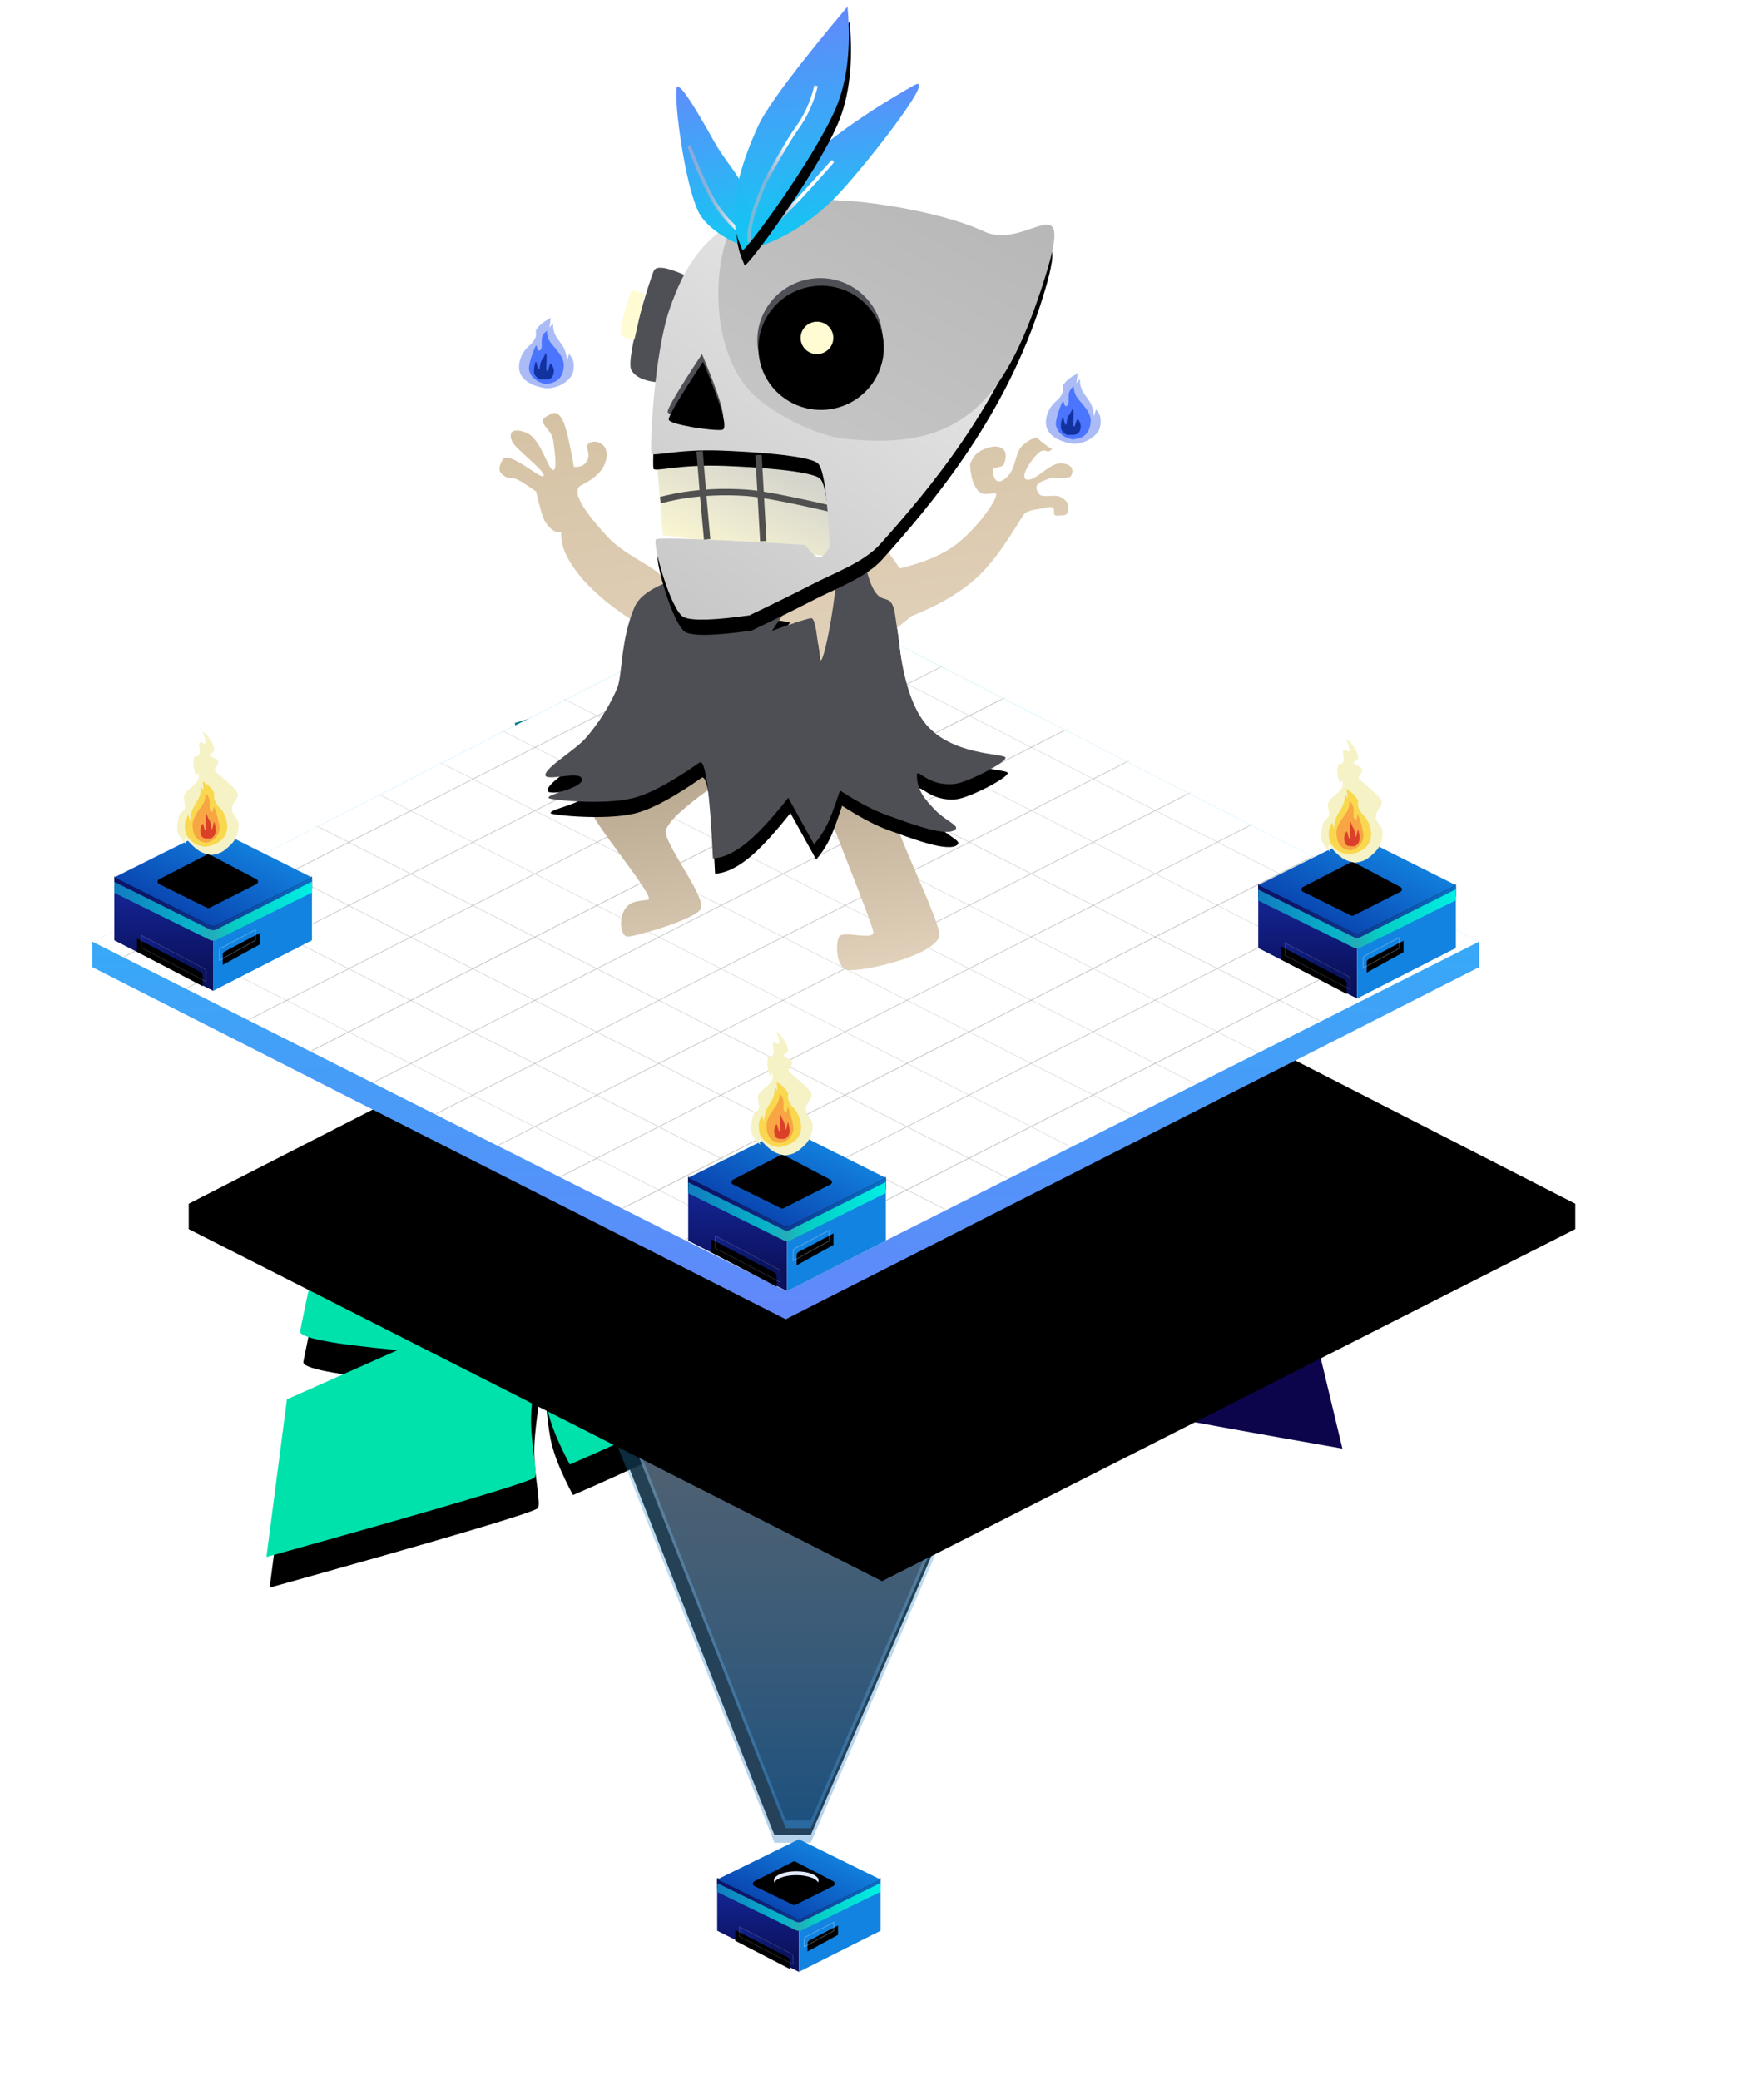<svg xmlns="http://www.w3.org/2000/svg" xmlns:xlink="http://www.w3.org/1999/xlink" width="458" height="540" viewBox="0 0 458 540">
    <defs>
        <linearGradient id="c" x1="-107.685%" x2="63.716%" y1="23.862%" y2="78.524%">
            <stop offset="0%" stop-color="#170D62"/>
            <stop offset="44.601%" stop-color="#017A8B"/>
            <stop offset="100%" stop-color="#00E2AC"/>
        </linearGradient>
        <path id="b" d="M78.867 65.702L115.73 186.36c24.352-10.02 37.894-14.163 40.625-12.43 4.097 2.6-20.586 25.147-20.586 25.147s14.503 10.561 43.77 24.304c5.932 2.785 16.761 6.652 32.487 11.601 2.444-6.037 3.858-10.957 4.24-14.76.335-3.317.347-9.155.035-17.512 2.42 8.76 3.89 15.041 4.411 18.845.928 6.768-.342 15.285.821 15.904 2.143 1.14 25.92 5.532 71.334 13.179l-9.575-40.152-29.888-9.703c16.916-3.38 25.123-5.892 24.622-7.533-.752-2.463-9.404-30.78-13.37-34.951-2.645-2.781-11.286-4.626-25.922-5.533l19.321-7.257-29.648-35.356-63.605 3.304c15.494-1.666 25.844-3.038 31.05-4.115 17.023-3.52 25.374-5.07 27.084-8.286 1.14-2.144-8.435-9.984-28.725-23.522-28.565 7.842-39.77 10.821-33.615 8.938l9.028-18.917-41.514-16.917-49.243 15.065z"/>
        <filter id="a" width="109.3%" height="112%" x="-4.7%" y="-3%" filterUnits="objectBoundingBox">
            <feOffset dy="8" in="SourceAlpha" result="shadowOffsetOuter1"/>
            <feGaussianBlur in="shadowOffsetOuter1" result="shadowBlurOuter1" stdDeviation="2"/>
            <feColorMatrix in="shadowBlurOuter1" values="0 0 0 0 0 0 0 0 0 0 0 0 0 0 0 0 0 0 0.5 0"/>
        </filter>
        <linearGradient id="g" x1="50%" x2="15.844%" y1="100%" y2=".49%">
            <stop offset="0%" stop-color="#2C7FC8"/>
            <stop offset="99.167%" stop-color="#24A8C2" stop-opacity=".591"/>
        </linearGradient>
        <path id="f" d="M0 0h221L119.93 255.477h-9.43z"/>
        <filter id="d" width="163.3%" height="154.8%" x="-31.7%" y="-28.2%" filterUnits="objectBoundingBox">
            <feGaussianBlur in="SourceGraphic"/>
        </filter>
        <filter id="e" width="195.9%" height="183%" x="-48%" y="-42.3%" filterUnits="objectBoundingBox">
            <feOffset dy="-2" in="SourceAlpha" result="shadowOffsetOuter1"/>
            <feGaussianBlur in="shadowOffsetOuter1" result="shadowBlurOuter1" stdDeviation="35"/>
            <feComposite in="shadowBlurOuter1" in2="SourceAlpha" operator="out" result="shadowBlurOuter1"/>
            <feColorMatrix in="shadowBlurOuter1" values="0 0 0 0 0.289 0 0 0 0 0.565 0 0 0 0 0.886 0 0 0 0.239 0"/>
        </filter>
        <linearGradient id="k" x1="50%" x2="50%" y1="100%" y2="0%">
            <stop offset="0%" stop-color="#2C7FC8"/>
            <stop offset="100%" stop-color="#FFF" stop-opacity=".591"/>
        </linearGradient>
        <path id="j" d="M34.531 76.059H186.47l-69.486 175.64H110.5z"/>
        <filter id="h" width="192.1%" height="179.7%" x="-46.1%" y="-41%" filterUnits="objectBoundingBox">
            <feGaussianBlur in="SourceGraphic"/>
        </filter>
        <filter id="i" width="239.5%" height="220.7%" x="-69.8%" y="-61.5%" filterUnits="objectBoundingBox">
            <feOffset dy="-2" in="SourceAlpha" result="shadowOffsetOuter1"/>
            <feGaussianBlur in="shadowOffsetOuter1" result="shadowBlurOuter1" stdDeviation="35"/>
            <feComposite in="shadowBlurOuter1" in2="SourceAlpha" operator="out" result="shadowBlurOuter1"/>
            <feColorMatrix in="shadowBlurOuter1" values="0 0 0 0 0.289 0 0 0 0 0.565 0 0 0 0 0.886 0 0 0 0.239 0"/>
        </filter>
        <filter id="l" width="179.1%" height="191.4%" x="-39.5%" y="-40%" filterUnits="objectBoundingBox">
            <feOffset dy="5" in="SourceAlpha" result="shadowOffsetOuter1"/>
            <feGaussianBlur in="shadowOffsetOuter1" result="shadowBlurOuter1" stdDeviation="3.5"/>
            <feColorMatrix in="shadowBlurOuter1" result="shadowMatrixOuter1" values="0 0 0 0 0 0 0 0 0 0 0 0 0 0 0 0 0 0 0.142 0"/>
            <feMerge>
                <feMergeNode in="shadowMatrixOuter1"/>
                <feMergeNode in="SourceGraphic"/>
            </feMerge>
        </filter>
        <linearGradient id="m" x1="50%" x2="50%" y1="18.541%" y2="82.401%">
            <stop offset="0%" stop-color="#13228D"/>
            <stop offset="100%" stop-color="#0B115C"/>
        </linearGradient>
        <path id="n" d="M8.266 7.102L.354 2.798V.368l7.374 3.848a1 1 0 0 1 .538.886v2z"/>
        <filter id="o" width="137.9%" height="144.5%" x="-19%" y="-22.3%" filterUnits="objectBoundingBox">
            <feGaussianBlur in="SourceAlpha" result="shadowBlurInner1" stdDeviation="1"/>
            <feOffset dx="-1" dy="1" in="shadowBlurInner1" result="shadowOffsetInner1"/>
            <feComposite in="shadowOffsetInner1" in2="SourceAlpha" k2="-1" k3="1" operator="arithmetic" result="shadowInnerInner1"/>
            <feColorMatrix in="shadowInnerInner1" values="0 0 0 0 0 0 0 0 0 0 0 0 0 0 0 0 0 0 0.2 0"/>
        </filter>
        <linearGradient id="p" x1="91.561%" x2="35.647%" y1="50%" y2="33.564%">
            <stop offset="0%" stop-color="#13228D"/>
            <stop offset="100%" stop-color="#0A1461"/>
        </linearGradient>
        <path id="q" d="M25.059 4.308l-14.156 7.31.028-2.162a1 1 0 0 1 .539-.874l13.535-7.04.054 2.766z"/>
        <filter id="r" width="128.3%" height="139.7%" x="-14.1%" y="-19.8%" filterUnits="objectBoundingBox">
            <feGaussianBlur in="SourceAlpha" result="shadowBlurInner1" stdDeviation="1.5"/>
            <feOffset dx="1" dy="1" in="shadowBlurInner1" result="shadowOffsetInner1"/>
            <feComposite in="shadowOffsetInner1" in2="SourceAlpha" k2="-1" k3="1" operator="arithmetic" result="shadowInnerInner1"/>
            <feColorMatrix in="shadowInnerInner1" values="0 0 0 0 0 0 0 0 0 0 0 0 0 0 0 0 0 0 0.25 0"/>
        </filter>
        <linearGradient id="u" x1="0%" y1="7.52%" y2="7.52%">
            <stop offset="0%" stop-color="#00EFE4"/>
            <stop offset="39.593%" stop-color="#05CDC4"/>
            <stop offset="50.188%" stop-color="#23ADB9"/>
            <stop offset="60.933%" stop-color="#07B3C9"/>
            <stop offset="100%" stop-color="#117CC0"/>
        </linearGradient>
        <path id="t" d="M42.441.116v2.655l-20.345 9.873a2 2 0 0 1-1.75-.002L0 2.72V.133l20.34 9.92a2 2 0 0 0 1.754 0L42.441.116z"/>
        <filter id="s" width="128.3%" height="201.8%" x="-14.1%" y="-54.8%" filterUnits="objectBoundingBox">
            <feOffset in="SourceAlpha" result="shadowOffsetOuter1"/>
            <feGaussianBlur in="shadowOffsetOuter1" result="shadowBlurOuter1" stdDeviation="2"/>
            <feComposite in="shadowBlurOuter1" in2="SourceAlpha" operator="out" result="shadowBlurOuter1"/>
            <feColorMatrix in="shadowBlurOuter1" result="shadowMatrixOuter1" values="0 0 0 0 0 0 0 0 0 0.871 0 0 0 0 0.843 0 0 0 0.4 0"/>
            <feOffset dy="-1" in="SourceAlpha" result="shadowOffsetOuter2"/>
            <feComposite in="shadowOffsetOuter2" in2="SourceAlpha" operator="out" result="shadowOffsetOuter2"/>
            <feColorMatrix in="shadowOffsetOuter2" result="shadowMatrixOuter2" values="0 0 0 0 0 0 0 0 0 0 0 0 0 0 0 0 0 0 0.06 0"/>
            <feMerge>
                <feMergeNode in="shadowMatrixOuter1"/>
                <feMergeNode in="shadowMatrixOuter2"/>
            </feMerge>
        </filter>
        <linearGradient id="v" x1="20.847%" x2="75.606%" y1="20.937%" y2="75.78%">
            <stop offset="0%" stop-color="#1283E0"/>
            <stop offset="100%" stop-color="#0A47B2"/>
        </linearGradient>
        <path id="x" d="M11.292 9.908l9.813-5.095a.692.692 0 0 1 .632-.003l10.037 5.095a.692.692 0 0 1-.01 1.24l-9.981 4.86a.818.818 0 0 1-.723-.003l-9.758-4.86a.692.692 0 0 1-.01-1.234z"/>
        <filter id="w" width="118.5%" height="135.1%" x="-9.3%" y="-17.6%" filterUnits="objectBoundingBox">
            <feGaussianBlur in="SourceAlpha" result="shadowBlurInner1" stdDeviation="1.5"/>
            <feOffset dx="1" dy="1" in="shadowBlurInner1" result="shadowOffsetInner1"/>
            <feComposite in="shadowOffsetInner1" in2="SourceAlpha" k2="-1" k3="1" operator="arithmetic" result="shadowInnerInner1"/>
            <feColorMatrix in="shadowInnerInner1" values="0 0 0 0 0 0 0 0 0 0 0 0 0 0 0 0 0 0 0.23 0"/>
        </filter>
        <filter id="y" width="268.5%" height="425.6%" x="-84.2%" y="-162.8%" filterUnits="objectBoundingBox">
            <feGaussianBlur in="SourceGraphic" stdDeviation="4"/>
        </filter>
        <linearGradient id="z" x1="3.209%" x2="82.465%" y1="0%" y2="0%">
            <stop offset="0%" stop-color="#0C6DC4"/>
            <stop offset="100%" stop-color="#0D1569"/>
        </linearGradient>
        <ellipse id="A" cx="21.913" cy="10.681" rx="5.788" ry="2.372"/>
        <filter id="B" width="125.9%" height="163.2%" x="-13%" y="-31.6%" filterUnits="objectBoundingBox">
            <feGaussianBlur in="SourceAlpha" result="shadowBlurInner1" stdDeviation="1"/>
            <feOffset dy="1" in="shadowBlurInner1" result="shadowOffsetInner1"/>
            <feComposite in="shadowOffsetInner1" in2="SourceAlpha" k2="-1" k3="1" operator="arithmetic" result="shadowInnerInner1"/>
            <feColorMatrix in="shadowInnerInner1" values="0 0 0 0 0 0 0 0 0 0 0 0 0 0 0 0 0 0 0.5 0"/>
        </filter>
        <linearGradient id="C" x1="-95.949%" x2="51.98%" y1="0%" y2="102.386%">
            <stop offset="0%" stop-color="#0C054A"/>
            <stop offset="44.601%" stop-color="#017A8B"/>
            <stop offset="98.083%" stop-color="#0C054B"/>
        </linearGradient>
        <linearGradient id="F" x1="50%" x2="50%" y1="97.97%" y2="0%">
            <stop offset="0%" stop-color="#6188FA"/>
            <stop offset="100%" stop-color="#0EC9F3"/>
        </linearGradient>
        <path id="E" d="M360 92.1v6.593l-180 91.409L0 98.693V92.1L180 0z"/>
        <filter id="D" width="163.9%" height="228.4%" x="-38.9%" y="-32.1%" filterUnits="objectBoundingBox">
            <feOffset dx="-25" dy="68" in="SourceAlpha" result="shadowOffsetOuter1"/>
            <feGaussianBlur in="shadowOffsetOuter1" result="shadowBlurOuter1" stdDeviation="27"/>
            <feColorMatrix in="shadowBlurOuter1" values="0 0 0 0 0 0 0 0 0 0 0 0 0 0 0 0 0 0 0.067 0"/>
        </filter>
        <path id="G" d="M0 92.07L180 0l180 92.07-180 90.661z"/>
        <filter id="I" width="165.4%" height="172.1%" x="-32.7%" y="-30.2%" filterUnits="objectBoundingBox">
            <feOffset dy="5" in="SourceAlpha" result="shadowOffsetOuter1"/>
            <feGaussianBlur in="shadowOffsetOuter1" result="shadowBlurOuter1" stdDeviation="3.5"/>
            <feColorMatrix in="shadowBlurOuter1" result="shadowMatrixOuter1" values="0 0 0 0 0 0 0 0 0 0 0 0 0 0 0 0 0 0 0.1 0"/>
            <feMerge>
                <feMergeNode in="shadowMatrixOuter1"/>
                <feMergeNode in="SourceGraphic"/>
            </feMerge>
        </filter>
        <path id="J" d="M9.996 8.726L.428 3.437V.451l9.036 4.791a1 1 0 0 1 .532.884v2.6z"/>
        <filter id="K" width="131.4%" height="136.3%" x="-15.7%" y="-18.1%" filterUnits="objectBoundingBox">
            <feGaussianBlur in="SourceAlpha" result="shadowBlurInner1" stdDeviation="1"/>
            <feOffset dx="-1" dy="1" in="shadowBlurInner1" result="shadowOffsetInner1"/>
            <feComposite in="shadowOffsetInner1" in2="SourceAlpha" k2="-1" k3="1" operator="arithmetic" result="shadowInnerInner1"/>
            <feColorMatrix in="shadowInnerInner1" values="0 0 0 0 0 0 0 0 0 0 0 0 0 0 0 0 0 0 0.2 0"/>
        </filter>
        <path id="L" d="M30.304 5.293l-17.12 8.981.037-2.798a1 1 0 0 1 .533-.87l16.484-8.712.066 3.4z"/>
        <filter id="M" width="123.4%" height="132.3%" x="-11.7%" y="-16.2%" filterUnits="objectBoundingBox">
            <feGaussianBlur in="SourceAlpha" result="shadowBlurInner1" stdDeviation="1.5"/>
            <feOffset dx="1" dy="1" in="shadowBlurInner1" result="shadowOffsetInner1"/>
            <feComposite in="shadowOffsetInner1" in2="SourceAlpha" k2="-1" k3="1" operator="arithmetic" result="shadowInnerInner1"/>
            <feColorMatrix in="shadowInnerInner1" values="0 0 0 0 0 0 0 0 0 0 0 0 0 0 0 0 0 0 0.25 0"/>
        </filter>
        <path id="O" d="M51.324.143v3.262L26.55 15.618a2 2 0 0 1-1.773-.001L0 3.34V.163l24.77 12.274a2 2 0 0 0 1.776 0L51.324.142z"/>
        <filter id="N" width="123.4%" height="182.9%" x="-11.7%" y="-44.6%" filterUnits="objectBoundingBox">
            <feOffset in="SourceAlpha" result="shadowOffsetOuter1"/>
            <feGaussianBlur in="shadowOffsetOuter1" result="shadowBlurOuter1" stdDeviation="2"/>
            <feComposite in="shadowBlurOuter1" in2="SourceAlpha" operator="out" result="shadowBlurOuter1"/>
            <feColorMatrix in="shadowBlurOuter1" result="shadowMatrixOuter1" values="0 0 0 0 0 0 0 0 0 0.871 0 0 0 0 0.843 0 0 0 0.4 0"/>
            <feOffset dy="-1" in="SourceAlpha" result="shadowOffsetOuter2"/>
            <feComposite in="shadowOffsetOuter2" in2="SourceAlpha" operator="out" result="shadowOffsetOuter2"/>
            <feColorMatrix in="shadowOffsetOuter2" result="shadowMatrixOuter2" values="0 0 0 0 0 0 0 0 0 0 0 0 0 0 0 0 0 0 0.06 0"/>
            <feMerge>
                <feMergeNode in="shadowMatrixOuter1"/>
                <feMergeNode in="shadowMatrixOuter2"/>
            </feMerge>
        </filter>
        <path id="Q" d="M13.38 12.319L25.583 5.88c.2-.105.44-.106.64-.003l12.483 6.439a.692.692 0 0 1-.01 1.235L26.271 19.7a.818.818 0 0 1-.732-.003l-12.15-6.147a.692.692 0 0 1-.01-1.23z"/>
        <filter id="P" width="115.3%" height="128.6%" x="-7.7%" y="-14.3%" filterUnits="objectBoundingBox">
            <feGaussianBlur in="SourceAlpha" result="shadowBlurInner1" stdDeviation="1.5"/>
            <feOffset dx="1" dy="1" in="shadowBlurInner1" result="shadowOffsetInner1"/>
            <feComposite in="shadowOffsetInner1" in2="SourceAlpha" k2="-1" k3="1" operator="arithmetic" result="shadowInnerInner1"/>
            <feColorMatrix in="shadowInnerInner1" values="0 0 0 0 0 0 0 0 0 0 0 0 0 0 0 0 0 0 0.23 0"/>
        </filter>
        <filter id="R" width="239.3%" height="365%" x="-69.7%" y="-132.5%" filterUnits="objectBoundingBox">
            <feGaussianBlur in="SourceGraphic" stdDeviation="4"/>
        </filter>
        <filter id="S" width="165.4%" height="172.1%" x="-32.7%" y="-30.2%" filterUnits="objectBoundingBox">
            <feOffset dy="5" in="SourceAlpha" result="shadowOffsetOuter1"/>
            <feGaussianBlur in="shadowOffsetOuter1" result="shadowBlurOuter1" stdDeviation="3.5"/>
            <feColorMatrix in="shadowBlurOuter1" result="shadowMatrixOuter1" values="0 0 0 0 0 0 0 0 0 0 0 0 0 0 0 0 0 0 0.1 0"/>
            <feMerge>
                <feMergeNode in="shadowMatrixOuter1"/>
                <feMergeNode in="SourceGraphic"/>
            </feMerge>
        </filter>
        <path id="T" d="M9.996 8.726L.428 3.437V.451l9.036 4.791a1 1 0 0 1 .532.884v2.6z"/>
        <filter id="U" width="131.4%" height="136.3%" x="-15.7%" y="-18.1%" filterUnits="objectBoundingBox">
            <feGaussianBlur in="SourceAlpha" result="shadowBlurInner1" stdDeviation="1"/>
            <feOffset dx="-1" dy="1" in="shadowBlurInner1" result="shadowOffsetInner1"/>
            <feComposite in="shadowOffsetInner1" in2="SourceAlpha" k2="-1" k3="1" operator="arithmetic" result="shadowInnerInner1"/>
            <feColorMatrix in="shadowInnerInner1" values="0 0 0 0 0 0 0 0 0 0 0 0 0 0 0 0 0 0 0.2 0"/>
        </filter>
        <path id="V" d="M30.304 5.293l-17.12 8.981.037-2.798a1 1 0 0 1 .533-.87l16.484-8.712.066 3.4z"/>
        <filter id="W" width="123.4%" height="132.3%" x="-11.7%" y="-16.2%" filterUnits="objectBoundingBox">
            <feGaussianBlur in="SourceAlpha" result="shadowBlurInner1" stdDeviation="1.5"/>
            <feOffset dx="1" dy="1" in="shadowBlurInner1" result="shadowOffsetInner1"/>
            <feComposite in="shadowOffsetInner1" in2="SourceAlpha" k2="-1" k3="1" operator="arithmetic" result="shadowInnerInner1"/>
            <feColorMatrix in="shadowInnerInner1" values="0 0 0 0 0 0 0 0 0 0 0 0 0 0 0 0 0 0 0.25 0"/>
        </filter>
        <path id="Y" d="M51.324.143v3.262L26.55 15.618a2 2 0 0 1-1.773-.001L0 3.34V.163l24.77 12.274a2 2 0 0 0 1.776 0L51.324.142z"/>
        <filter id="X" width="123.4%" height="182.9%" x="-11.7%" y="-44.6%" filterUnits="objectBoundingBox">
            <feOffset in="SourceAlpha" result="shadowOffsetOuter1"/>
            <feGaussianBlur in="shadowOffsetOuter1" result="shadowBlurOuter1" stdDeviation="2"/>
            <feComposite in="shadowBlurOuter1" in2="SourceAlpha" operator="out" result="shadowBlurOuter1"/>
            <feColorMatrix in="shadowBlurOuter1" result="shadowMatrixOuter1" values="0 0 0 0 0 0 0 0 0 0.871 0 0 0 0 0.843 0 0 0 0.4 0"/>
            <feOffset dy="-1" in="SourceAlpha" result="shadowOffsetOuter2"/>
            <feComposite in="shadowOffsetOuter2" in2="SourceAlpha" operator="out" result="shadowOffsetOuter2"/>
            <feColorMatrix in="shadowOffsetOuter2" result="shadowMatrixOuter2" values="0 0 0 0 0 0 0 0 0 0 0 0 0 0 0 0 0 0 0.06 0"/>
            <feMerge>
                <feMergeNode in="shadowMatrixOuter1"/>
                <feMergeNode in="shadowMatrixOuter2"/>
            </feMerge>
        </filter>
        <path id="aa" d="M13.38 12.319L25.583 5.88c.2-.105.44-.106.64-.003l12.483 6.439a.692.692 0 0 1-.01 1.235L26.271 19.7a.818.818 0 0 1-.732-.003l-12.15-6.147a.692.692 0 0 1-.01-1.23z"/>
        <filter id="Z" width="115.3%" height="128.6%" x="-7.7%" y="-14.3%" filterUnits="objectBoundingBox">
            <feGaussianBlur in="SourceAlpha" result="shadowBlurInner1" stdDeviation="1.5"/>
            <feOffset dx="1" dy="1" in="shadowBlurInner1" result="shadowOffsetInner1"/>
            <feComposite in="shadowOffsetInner1" in2="SourceAlpha" k2="-1" k3="1" operator="arithmetic" result="shadowInnerInner1"/>
            <feColorMatrix in="shadowInnerInner1" values="0 0 0 0 0 0 0 0 0 0 0 0 0 0 0 0 0 0 0.23 0"/>
        </filter>
        <filter id="ab" width="239.3%" height="365%" x="-69.7%" y="-132.5%" filterUnits="objectBoundingBox">
            <feGaussianBlur in="SourceGraphic" stdDeviation="4"/>
        </filter>
        <filter id="ac" width="165.4%" height="172.1%" x="-32.7%" y="-30.2%" filterUnits="objectBoundingBox">
            <feOffset dy="5" in="SourceAlpha" result="shadowOffsetOuter1"/>
            <feGaussianBlur in="shadowOffsetOuter1" result="shadowBlurOuter1" stdDeviation="3.5"/>
            <feColorMatrix in="shadowBlurOuter1" result="shadowMatrixOuter1" values="0 0 0 0 0 0 0 0 0 0 0 0 0 0 0 0 0 0 0.1 0"/>
            <feMerge>
                <feMergeNode in="shadowMatrixOuter1"/>
                <feMergeNode in="SourceGraphic"/>
            </feMerge>
        </filter>
        <path id="ad" d="M9.996 8.726L.428 3.437V.451l9.036 4.791a1 1 0 0 1 .532.884v2.6z"/>
        <filter id="ae" width="131.4%" height="136.3%" x="-15.7%" y="-18.1%" filterUnits="objectBoundingBox">
            <feGaussianBlur in="SourceAlpha" result="shadowBlurInner1" stdDeviation="1"/>
            <feOffset dx="-1" dy="1" in="shadowBlurInner1" result="shadowOffsetInner1"/>
            <feComposite in="shadowOffsetInner1" in2="SourceAlpha" k2="-1" k3="1" operator="arithmetic" result="shadowInnerInner1"/>
            <feColorMatrix in="shadowInnerInner1" values="0 0 0 0 0 0 0 0 0 0 0 0 0 0 0 0 0 0 0.2 0"/>
        </filter>
        <path id="af" d="M30.304 5.293l-17.12 8.981.037-2.798a1 1 0 0 1 .533-.87l16.484-8.712.066 3.4z"/>
        <filter id="ag" width="123.4%" height="132.3%" x="-11.7%" y="-16.2%" filterUnits="objectBoundingBox">
            <feGaussianBlur in="SourceAlpha" result="shadowBlurInner1" stdDeviation="1.5"/>
            <feOffset dx="1" dy="1" in="shadowBlurInner1" result="shadowOffsetInner1"/>
            <feComposite in="shadowOffsetInner1" in2="SourceAlpha" k2="-1" k3="1" operator="arithmetic" result="shadowInnerInner1"/>
            <feColorMatrix in="shadowInnerInner1" values="0 0 0 0 0 0 0 0 0 0 0 0 0 0 0 0 0 0 0.25 0"/>
        </filter>
        <path id="ai" d="M51.324.143v3.262L26.55 15.618a2 2 0 0 1-1.773-.001L0 3.34V.163l24.77 12.274a2 2 0 0 0 1.776 0L51.324.142z"/>
        <filter id="ah" width="123.4%" height="182.9%" x="-11.7%" y="-44.6%" filterUnits="objectBoundingBox">
            <feOffset in="SourceAlpha" result="shadowOffsetOuter1"/>
            <feGaussianBlur in="shadowOffsetOuter1" result="shadowBlurOuter1" stdDeviation="2"/>
            <feComposite in="shadowBlurOuter1" in2="SourceAlpha" operator="out" result="shadowBlurOuter1"/>
            <feColorMatrix in="shadowBlurOuter1" result="shadowMatrixOuter1" values="0 0 0 0 0 0 0 0 0 0.871 0 0 0 0 0.843 0 0 0 0.4 0"/>
            <feOffset dy="-1" in="SourceAlpha" result="shadowOffsetOuter2"/>
            <feComposite in="shadowOffsetOuter2" in2="SourceAlpha" operator="out" result="shadowOffsetOuter2"/>
            <feColorMatrix in="shadowOffsetOuter2" result="shadowMatrixOuter2" values="0 0 0 0 0 0 0 0 0 0 0 0 0 0 0 0 0 0 0.06 0"/>
            <feMerge>
                <feMergeNode in="shadowMatrixOuter1"/>
                <feMergeNode in="shadowMatrixOuter2"/>
            </feMerge>
        </filter>
        <path id="ak" d="M13.38 12.319L25.583 5.88c.2-.105.44-.106.64-.003l12.483 6.439a.692.692 0 0 1-.01 1.235L26.271 19.7a.818.818 0 0 1-.732-.003l-12.15-6.147a.692.692 0 0 1-.01-1.23z"/>
        <filter id="aj" width="115.3%" height="128.6%" x="-7.7%" y="-14.3%" filterUnits="objectBoundingBox">
            <feGaussianBlur in="SourceAlpha" result="shadowBlurInner1" stdDeviation="1.5"/>
            <feOffset dx="1" dy="1" in="shadowBlurInner1" result="shadowOffsetInner1"/>
            <feComposite in="shadowOffsetInner1" in2="SourceAlpha" k2="-1" k3="1" operator="arithmetic" result="shadowInnerInner1"/>
            <feColorMatrix in="shadowInnerInner1" values="0 0 0 0 0 0 0 0 0 0 0 0 0 0 0 0 0 0 0.23 0"/>
        </filter>
        <filter id="al" width="239.3%" height="365%" x="-69.7%" y="-132.5%" filterUnits="objectBoundingBox">
            <feGaussianBlur in="SourceGraphic" stdDeviation="4"/>
        </filter>
        <linearGradient id="am" x1="50%" x2="50%" y1="0%" y2="100%">
            <stop offset="0%" stop-color="#AF9F87"/>
            <stop offset="100%" stop-color="#E2D2BB"/>
        </linearGradient>
        <linearGradient id="an" x1="50%" x2="50%" y1="0%" y2="100%">
            <stop offset="0%" stop-color="#D5C2A4"/>
            <stop offset="100%" stop-color="#E2D2BB"/>
        </linearGradient>
        <path id="ap" d="M30.778 147.168c-4.85 8.04-5.546 17.165-7.395 20.23-1.819 3.016-4.955 7.389-9.86 11.648-3.096 2.69-11.246 6.02-11.707 7.969-.46 1.948 9.243 0 9.243 2.452s-9.704 2.452-9.243 3.678c.168.448 13.577 3.843 21.567 3.066 6.602-.643 16.022-5.518 18.487-6.744 1.643-.817 1.643 7.56 0 25.134 2.446.232 5.322-.586 8.626-2.452 3.305-1.865 7.618-5.34 12.94-10.421l4.93 12.873s2.144-1.665 4.314-4.904c.908-1.355 2.346-4.012 4.313-7.97 4.272 3.69 7.97 6.346 11.092 7.97 4.685 2.436 14.816 8.232 17.254 6.13 1.016-.875-2.589-2.676-4.93-6.13-1.404-2.071-3.697-4.904-3.08-9.195.271-1.895 2.486 3.422 9.243 3.678 3.447.13 14.172-3.678 14.172-4.904s-14.341-2.407-19.718-12.261c-5.377-9.854-2.85-26.975-3.698-30.652-.848-3.676-3.374-.554-4.93-6.743-1.555-6.19.427-11.479 0-12.874-.426-1.394-1.54-2.408-4.313-1.226-2.772 1.182-3.147 1.754-4.313 4.905-1.167 3.15 2.558-3.436 0 6.743-2.558 10.18-5.602 18.634-6.779 20.23-1.176 1.596.617-11.035-1.232-11.035-1.232 0-4.724.613-10.476 1.84l4.93-5.518c-3.714-1.119-6.18-2.14-7.394-3.065-1.823-1.386-4.314-2.452-3.081-4.904.821-1.635-6.163-2.452-20.952-2.452-4.053 1.135-6.723 2.77-8.01 4.904z"/>
        <filter id="ao" width="103.4%" height="109.8%" x="-1.7%" y="-2.5%" filterUnits="objectBoundingBox">
            <feOffset dy="4" in="SourceAlpha" result="shadowOffsetOuter1"/>
            <feColorMatrix in="shadowOffsetOuter1" values="0 0 0 0 0.23 0 0 0 0 0.23 0 0 0 0 0.23 0 0 0 0.747 0"/>
        </filter>
        <linearGradient id="aq" x1="86.613%" x2="20.219%" y1="25.334%" y2="100%">
            <stop offset="0%" stop-color="#CBCBCB"/>
            <stop offset="97.665%" stop-color="#FFFBD3"/>
        </linearGradient>
        <linearGradient id="at" x1="7.273%" y1="100%" y2="13.513%">
            <stop offset="0%" stop-color="#C8C8C8"/>
            <stop offset="100%" stop-color="#F1F1F1"/>
        </linearGradient>
        <path id="as" d="M97.008 63.933c10.436 6.67 26.252-11.152 12.501 16.73-13.751 27.881-35.371 47.003-49.379 58.861-4.954 4.195-12.876 5.753-19.377 8.055-3.834 1.358-9.46 3.217-16.876 5.577-9.167 0-14.793-.62-16.876-1.86-3.125-1.858-5.626-20.446-4.376-21.066.834-.413 13.543 1.86 38.128 6.816 1.258 2.315 2.3 3.554 3.126 3.718.826.163 1.868-.663 3.125-2.479 1.25-12.805 1.25-20.034 0-21.686-1.875-2.478-17.862-5.654-24.377-6.815-11.669-2.081-18.126-.799-18.126-1.86 0-2.478 4.372-25.604 10-36.555s10.98-16.295 20.627-20.447c6.43-2.768 15.39-2.768 26.877 0 1.369 0 22.382 4.945 35.003 13.011z"/>
        <filter id="ar" width="122.2%" height="124%" x="-11.1%" y="-8.1%" filterUnits="objectBoundingBox">
            <feOffset dy="4" in="SourceAlpha" result="shadowOffsetOuter1"/>
            <feGaussianBlur in="shadowOffsetOuter1" result="shadowBlurOuter1" stdDeviation="3.5"/>
            <feColorMatrix in="shadowBlurOuter1" values="0 0 0 0 0 0 0 0 0 0 0 0 0 0 0 0 0 0 0.5 0"/>
        </filter>
        <linearGradient id="au" x1="7.273%" y1="100%" y2="13.513%">
            <stop offset="0%" stop-color="#C8C8C8"/>
            <stop offset="97.419%" stop-color="#B6B6B6"/>
        </linearGradient>
        <ellipse id="av" cx="51.975" cy="84.96" rx="16.284" ry="16.116"/>
        <filter id="aw" width="118.4%" height="118.6%" x="-9.2%" y="-9.3%" filterUnits="objectBoundingBox">
            <feGaussianBlur in="SourceAlpha" result="shadowBlurInner1" stdDeviation="2"/>
            <feOffset dy="2" in="shadowBlurInner1" result="shadowOffsetInner1"/>
            <feComposite in="shadowOffsetInner1" in2="SourceAlpha" k2="-1" k3="1" operator="arithmetic" result="shadowInnerInner1"/>
            <feColorMatrix in="shadowInnerInner1" values="0 0 0 0 0 0 0 0 0 0 0 0 0 0 0 0 0 0 0.5 0"/>
        </filter>
        <ellipse id="ay" cx="4.467" cy="5.059" rx="4.248" ry="4.204"/>
        <filter id="ax" width="288.3%" height="290.3%" x="-94.2%" y="-47.6%" filterUnits="objectBoundingBox">
            <feOffset dy="4" in="SourceAlpha" result="shadowOffsetOuter1"/>
            <feGaussianBlur in="shadowOffsetOuter1" result="shadowBlurOuter1" stdDeviation="2"/>
            <feColorMatrix in="shadowBlurOuter1" values="0 0 0 0 0 0 0 0 0 0 0 0 0 0 0 0 0 0 0.5 0"/>
        </filter>
        <path id="az" d="M21.127 84.259C13.844 92.5 10.203 97.055 10.203 97.922c0 1.301 10.924 4.554 13.351 4.554 1.618 0 .81-6.072-2.427-18.217z"/>
        <filter id="aA" width="142.4%" height="132.9%" x="-21.2%" y="-16.5%" filterUnits="objectBoundingBox">
            <feGaussianBlur in="SourceAlpha" result="shadowBlurInner1" stdDeviation="2"/>
            <feOffset dy="2" in="shadowBlurInner1" result="shadowOffsetInner1"/>
            <feComposite in="shadowOffsetInner1" in2="SourceAlpha" k2="-1" k3="1" operator="arithmetic" result="shadowInnerInner1"/>
            <feColorMatrix in="shadowInnerInner1" values="0 0 0 0 0 0 0 0 0 0 0 0 0 0 0 0 0 0 0.5 0"/>
        </filter>
        <linearGradient id="aB" x1="50%" x2="50%" y1="0%" y2="97.97%">
            <stop offset="0%" stop-color="#6188FA"/>
            <stop offset="100%" stop-color="#0EC9F3"/>
        </linearGradient>
        <linearGradient id="aC" x1="80.868%" x2="51.177%" y1="85.668%" y2="99.454%">
            <stop offset="0%" stop-color="#FDFEFF"/>
            <stop offset="100%" stop-color="#F7B0B0" stop-opacity=".425"/>
        </linearGradient>
        <path id="aE" d="M13.628 58.974c0-1.852-5.153-9.783 8.51-31.235C25.078 23.122 34.196 13.935 49.49.178 48.968 10.796 46.74 19.37 42.805 25.9c-7.406 12.296-29.177 34.437-29.177 33.073z"/>
        <filter id="aD" width="167.9%" height="142.5%" x="-34%" y="-14.4%" filterUnits="objectBoundingBox">
            <feOffset dy="4" in="SourceAlpha" result="shadowOffsetOuter1"/>
            <feGaussianBlur in="shadowOffsetOuter1" result="shadowBlurOuter1" stdDeviation="3.5"/>
            <feColorMatrix in="shadowBlurOuter1" values="0 0 0 0 0 0 0 0 0 0 0 0 0 0 0 0 0 0 0.23 0"/>
        </filter>
    </defs>
    <g fill="none" fill-rule="evenodd">
        <g fill-rule="nonzero" transform="scale(-1 1) rotate(6 -1353.935 -3126.603)">
            <use fill="#000" filter="url(#a)" xlink:href="#b"/>
            <use fill="url(#c)" xlink:href="#b"/>
        </g>
        <g filter="url(#d)" opacity=".911" transform="matrix(-1 0 0 1 321 223)">
            <use fill="#000" filter="url(#e)" xlink:href="#f"/>
            <path fill="url(#g)" fill-opacity=".38" d="M0 0h221L119.93 255.477h-9.43z"/>
        </g>
        <g filter="url(#h)" transform="matrix(-1 0 0 1 321 223)">
            <use fill="#000" filter="url(#i)" xlink:href="#j"/>
            <path fill="url(#k)" fill-opacity=".63" d="M34.531 76.059H186.47l-69.486 175.64H110.5z"/>
        </g>
        <g filter="url(#l)" transform="matrix(-1 0 0 1 228.642 472.58)">
            <path fill="#FFF" d="M42.434 11.062v12.666l-21.175 10.68L0 23.728V11.062l21.217 10.68z"/>
            <path fill="url(#m)" d="M21.217 23.483l21.217-10.68V.137l-21.217 10.68z" transform="translate(0 10.925)"/>
            <path fill="#1283E0" d="M21.217 34.408L0 23.728V11.062l21.217 10.68z"/>
            <g transform="translate(11.714 21.01)">
                <use fill="#1283E0" xlink:href="#n"/>
                <use fill="#000" filter="url(#o)" xlink:href="#n"/>
                <path stroke="#FFF" stroke-linejoin="square" stroke-opacity=".3" stroke-width=".2" d="M8.166 6.934V5.102a.9.9 0 0 0-.484-.798L.454.532v2.206l7.712 4.196z"/>
            </g>
            <g transform="translate(11.714 21.01)">
                <use fill="url(#p)" xlink:href="#q"/>
                <use fill="#000" filter="url(#r)" xlink:href="#q"/>
                <path stroke="#FFF" stroke-linejoin="square" stroke-opacity=".15" stroke-width=".2" d="M24.958 4.248l-.05-2.543L11.516 8.67a.9.9 0 0 0-.485.786l-.026 1.996 13.953-7.205z"/>
            </g>
            <g>
                <g transform="translate(0 10.925)">
                    <use fill="#000" filter="url(#s)" xlink:href="#t"/>
                    <use fill="url(#u)" xlink:href="#t"/>
                </g>
            </g>
            <g>
                <path fill="url(#v)" d="M0 10.453L21.217 0 42.44 10.437 22.101 20.47a2 2 0 0 1-1.769 0L0 10.453z"/>
                <use fill="#000" filter="url(#w)" xlink:href="#x"/>
                <path fill="#000" d="M15.097 9.417l6.242-3.16c.197-.1.429-.1.625 0l6.242 3.16a.692.692 0 0 1-.028 1.249l-6.19 2.786a.818.818 0 0 1-.672 0l-6.19-2.786a.692.692 0 0 1-.029-1.25z" filter="url(#y)" opacity=".302"/>
                <path fill="url(#z)" d="M42.441 10.437v.94l-20.338 9.968a2 2 0 0 1-1.764-.001L0 11.324v-.87L20.332 20.47a2 2 0 0 0 1.77 0l20.34-10.034z"/>
                <use fill="#E5EBFF" xlink:href="#A"/>
                <use fill="#000" filter="url(#B)" xlink:href="#A"/>
            </g>
        </g>
        <path fill="url(#C)" fill-rule="nonzero" d="M32.18 17.057V145.09c26.183-2.493 40.326-2.493 42.429 0 3.155 3.74-27 18.29-27 18.29s10.77 14.555 34.714 36.58c4.853 4.464 14.067 11.432 27.643 20.904 4.096-5.133 6.882-9.488 8.357-13.065 1.288-3.12 3.002-8.781 5.143-16.983-.245 9.218-.674 15.75-1.286 19.596-1.088 6.844-4.787 14.732-3.857 15.678 1.715 1.742 23.143 13.064 64.286 33.967l2.571-41.806-25.714-18.29c17.143 1.742 25.714 1.742 25.714 0 0-2.613 0-32.662-2.571-37.887-1.714-3.484-9.429-7.84-23.143-13.065l20.572-1.306-18-43.113-61.715-15.678c15.284 2.983 25.57 4.725 30.857 5.226 17.286 1.637 25.715 2.613 28.286 0 1.714-1.742-5.143-12.193-20.571-31.355-29.572-.87-41.143-1.306-34.715-1.306l14.143-15.678L83.61 17.057H32.18z" transform="rotate(-17 653.918 -237.042)"/>
        <g transform="matrix(-1 0 0 1 384 152.449)">
            <use fill="#000" filter="url(#D)" xlink:href="#E"/>
            <use fill="url(#F)" xlink:href="#E"/>
        </g>
        <g transform="matrix(-1 0 0 1 384 152.449)">
            <mask id="H" fill="#fff">
                <use xlink:href="#G"/>
            </mask>
            <use fill="#FFF" xlink:href="#G"/>
            <g stroke="#9B9B9B" stroke-linecap="square" stroke-width=".2" mask="url(#H)">
                <g opacity=".552">
                    <path d="M-74.394-137.568l756.768 385.593M-81.03-124.542L675.738 261.05M-87.667-111.517l756.768 385.592M-200.49 109.91l756.768 385.594M-94.304-98.492L662.464 287.1M-100.94-85.467l756.768 385.593M-107.577-72.442l756.768 385.593M-114.214-59.417l756.768 385.593M-120.85-46.391L635.918 339.2M-127.487-33.366l756.768 385.592M-134.124-20.341l756.768 385.593M-140.76-7.316l756.768 385.593M-147.397 5.71l756.768 385.592M-154.034 18.735l756.769 385.592M-160.67 31.76l756.768 385.592M-167.307 44.785l756.768 385.593M-173.944 57.81l756.769 385.593M-180.58 70.835l756.768 385.593M-187.217 83.86l756.768 385.593M-193.854 96.886l756.769 385.592"/>
                </g>
                <path d="M-100.94-85.467l756.768 385.593M-147.397 5.71l756.768 385.592M-134.124-20.341l756.768 385.593" opacity=".1"/>
                <g>
                    <g opacity=".3">
                        <path d="M592.232-200.947l-948.234 483.15M598.875-187.907l-948.233 483.149M605.52-174.868L-342.715 308.28M612.163-161.83l-948.234 483.15M618.807-148.79l-948.234 483.15M625.45-135.75l-948.233 483.148M632.094-122.712l-948.233 483.15M638.738-109.673l-948.234 483.15M645.382-96.634l-948.234 483.15M652.026-83.594l-948.234 483.149M658.67-70.555l-948.234 483.149M665.313-57.516L-282.92 425.633M671.957-44.477l-948.234 483.149M678.6-31.438l-948.233 483.15M685.244-18.399l-948.233 483.15M691.888-5.36l-948.233 483.15M698.532 7.68l-948.234 483.149M705.176 20.719l-948.234 483.149"/>
                    </g>
                    <path d="M605.52-174.868L-342.715 308.28M652.026-83.594l-948.234 483.149M638.738-109.673l-948.234 483.15M645.382-96.634l-948.234 483.15" opacity=".1"/>
                </g>
            </g>
        </g>
        <g>
            <g filter="url(#I)" transform="matrix(-1 0 0 1 81 210)">
                <path fill="#FFF" d="M51.315 13.59v15.561L25.71 42.273 0 29.15v-15.56l25.658 13.121z"/>
                <path fill="url(#m)" d="M25.658 28.85L51.315 15.73V.169l-25.657 13.12z" transform="translate(0 13.423)"/>
                <path fill="#1283E0" d="M25.658 42.273L0 29.15v-15.56l25.658 13.121z"/>
                <g transform="translate(14.166 25.813)">
                    <use fill="#1283E0" xlink:href="#J"/>
                    <use fill="#000" filter="url(#K)" xlink:href="#J"/>
                    <path stroke="#FFF" stroke-linejoin="square" stroke-opacity=".3" stroke-width=".2" d="M9.896 8.556v-2.43a.9.9 0 0 0-.479-.796L.527.617v2.761l9.369 5.178z"/>
                </g>
                <g transform="translate(14.166 25.813)">
                    <use fill="url(#p)" xlink:href="#L"/>
                    <use fill="#000" filter="url(#M)" xlink:href="#L"/>
                    <path stroke="#FFF" stroke-linejoin="square" stroke-opacity=".15" stroke-width=".2" d="M30.202 5.233l-.06-3.175L13.8 10.694a.9.9 0 0 0-.48.784l-.034 2.63 16.915-8.875z"/>
                </g>
                <g>
                    <g transform="translate(0 13.423)">
                        <use fill="#000" filter="url(#N)" xlink:href="#O"/>
                        <use fill="url(#u)" xlink:href="#O"/>
                    </g>
                </g>
                <g>
                    <path fill="url(#v)" d="M0 12.843L25.658 0l25.666 12.823-24.77 12.414a2 2 0 0 1-1.792 0L0 12.843z"/>
                    <use fill="#000" filter="url(#P)" xlink:href="#Q"/>
                    <path fill="#000" d="M17.962 11.72l7.905-4.066a.692.692 0 0 1 .633 0l7.905 4.067a.692.692 0 0 1-.029 1.245l-7.852 3.59a.818.818 0 0 1-.68 0l-7.853-3.59a.692.692 0 0 1-.03-1.245z" filter="url(#R)" opacity=".302"/>
                    <path fill="url(#z)" d="M51.324 12.823v1.154L26.556 26.31a2 2 0 0 1-1.787-.002L0 13.913v-1.07l24.762 12.394a2 2 0 0 0 1.791 0l24.771-12.414z"/>
                </g>
            </g>
            <g fill-rule="nonzero">
                <path fill="#F5F2C6" d="M54.914 221.998c2.514-.336 3.315-1.052 5.106-2.771 1.614-1.548 2.076-4.087 1.964-5.122-.235-2.183-1.671-2.106-1.728-4.03-.057-1.924 1.728-2.519 1.493-3.946-.236-1.428-5.433-5.207-5.892-5.962-.46-.754 1.1-1.51.785-2.435-.314-.923-1.893-.931-2.12-1.679-.229-.747 1.574-.068.942-2.183-.632-2.115-2.414-3.703-2.75-3.862-.336-.16.866 2.138.629 2.855-.237.717-1.198-.679-1.571 0-.374.678.403 1.675 0 2.854-.404 1.18-1.232-.026-1.493 1.512-.262 1.537.384 3.563.55 4.03.166.467.573-.91.707-.504s.219 1.264-.236 1.931c-1.2 1.76-2.828 2.267-3.456 3.779-.352.846.37 2.49.235 3.106-.2.924-1.138 1.233-1.414 1.847-.565 1.26-.495 2.451-.628 3.359-.198 1.35.443 2.086.864 2.855.28.512.804 1.044 1.571 1.595-.524-1.064-.655-1.595-.393-1.595.24 0 1.592 1.915 3.457 3.19 1.181.808 3.102 1.213 3.378 1.176z"/>
                <path fill="#F9D850" d="M53.585 219.847c.07-.077 5.777-.67 5.397-5.69-.055-.721-.33-2.215-1.292-3.683-.54-.825-1.222-1.16-1.824-2.427-.603-1.268-.008-1.763-.38-2.427-1.034-1.845-2.738-2.516-2.813-2.762-.152-.502.228 2.427.228 2.427s-.76-1.34-.76-.753c0 .154.12 1.088-.456 2.51-.41 1.014-1.47 2.372-1.824 3.432-.274.82-.452 1.74-.532 2.761l-.38-1.673c-.478.695-.756 1.253-.836 1.673-.289 1.525.036 3.019.304 3.515 1.695 3.138 5.092 3.18 5.168 3.097z"/>
                <path fill="#F7A643" d="M53.6 218.8c.092.01 2.786-.466 3.364-3.284.28-1.362-1.16-5.727-1.376-5.98-.216-.252-.216 2.109-.994.927-.323-.49-.03-2.034-.23-2.863-.282-1.169-.994-1.6-.994-1.6s.13.895-.382 2.19c-.56 1.414-3.13 3.743-2.982 6.315.148 2.573 1.147 4.042 3.594 4.295z"/>
                <path fill="#DB4029" d="M53.601 211.337c.055-.08.399 1.066.588 1.333.268.378.367.621.514 1.243.134.569.067 1.264.294 1.332.294.09.44-1.82.588-1.82.147 0 .553 1.803.367 2.797-.15.8-.983 1.51-1.396 1.51-.955 0-1.84.057-2.204-.622-.808-1.51-.002-2.892.22-3.197.087-.119.278.32.368.703.147.63.294 1.34.514.985.22-.356-.22-3.73.147-4.264z"/>
            </g>
        </g>
        <g>
            <g filter="url(#S)" transform="matrix(-1 0 0 1 230 288)">
                <path fill="#FFF" d="M51.315 13.59v15.561L25.71 42.273 0 29.15v-15.56l25.658 13.121z"/>
                <path fill="url(#m)" d="M25.658 28.85L51.315 15.73V.169l-25.657 13.12z" transform="translate(0 13.423)"/>
                <path fill="#1283E0" d="M25.658 42.273L0 29.15v-15.56l25.658 13.121z"/>
                <g transform="translate(14.166 25.813)">
                    <use fill="#1283E0" xlink:href="#T"/>
                    <use fill="#000" filter="url(#U)" xlink:href="#T"/>
                    <path stroke="#FFF" stroke-linejoin="square" stroke-opacity=".3" stroke-width=".2" d="M9.896 8.556v-2.43a.9.9 0 0 0-.479-.796L.527.617v2.761l9.369 5.178z"/>
                </g>
                <g transform="translate(14.166 25.813)">
                    <use fill="url(#p)" xlink:href="#V"/>
                    <use fill="#000" filter="url(#W)" xlink:href="#V"/>
                    <path stroke="#FFF" stroke-linejoin="square" stroke-opacity=".15" stroke-width=".2" d="M30.202 5.233l-.06-3.175L13.8 10.694a.9.9 0 0 0-.48.784l-.034 2.63 16.915-8.875z"/>
                </g>
                <g>
                    <g transform="translate(0 13.423)">
                        <use fill="#000" filter="url(#X)" xlink:href="#Y"/>
                        <use fill="url(#u)" xlink:href="#Y"/>
                    </g>
                </g>
                <g>
                    <path fill="url(#v)" d="M0 12.843L25.658 0l25.666 12.823-24.77 12.414a2 2 0 0 1-1.792 0L0 12.843z"/>
                    <use fill="#000" filter="url(#Z)" xlink:href="#aa"/>
                    <path fill="#000" d="M17.962 11.72l7.905-4.066a.692.692 0 0 1 .633 0l7.905 4.067a.692.692 0 0 1-.029 1.245l-7.852 3.59a.818.818 0 0 1-.68 0l-7.853-3.59a.692.692 0 0 1-.03-1.245z" filter="url(#ab)" opacity=".302"/>
                    <path fill="url(#z)" d="M51.324 12.823v1.154L26.556 26.31a2 2 0 0 1-1.787-.002L0 13.913v-1.07l24.762 12.394a2 2 0 0 0 1.791 0l24.771-12.414z"/>
                </g>
            </g>
            <g fill-rule="nonzero">
                <path fill="#F5F2C6" d="M203.914 299.998c2.514-.336 3.315-1.052 5.106-2.771 1.614-1.548 2.076-4.087 1.964-5.122-.235-2.183-1.671-2.106-1.728-4.03-.057-1.924 1.728-2.519 1.493-3.946-.236-1.428-5.433-5.207-5.892-5.962-.46-.754 1.1-1.51.785-2.435-.314-.923-1.893-.931-2.12-1.679-.229-.747 1.574-.068.942-2.183-.632-2.115-2.414-3.703-2.75-3.862-.336-.16.866 2.138.629 2.855-.237.717-1.198-.679-1.571 0-.374.678.403 1.675 0 2.854-.404 1.18-1.232-.026-1.493 1.512-.262 1.537.384 3.563.55 4.03.166.467.573-.91.707-.504s.219 1.264-.236 1.931c-1.2 1.76-2.828 2.267-3.456 3.779-.352.846.37 2.49.235 3.106-.2.924-1.138 1.233-1.414 1.847-.565 1.26-.495 2.451-.628 3.359-.198 1.35.443 2.086.864 2.855.28.512.804 1.044 1.571 1.595-.524-1.064-.655-1.595-.393-1.595.24 0 1.592 1.915 3.457 3.19 1.181.808 3.102 1.213 3.378 1.176z"/>
                <path fill="#F9D850" d="M202.585 297.847c.07-.077 5.777-.67 5.397-5.69-.055-.721-.33-2.215-1.292-3.683-.54-.825-1.222-1.16-1.824-2.427-.603-1.268-.008-1.763-.38-2.427-1.034-1.845-2.738-2.516-2.813-2.762-.152-.502.228 2.427.228 2.427s-.76-1.34-.76-.753c0 .154.12 1.088-.456 2.51-.41 1.014-1.47 2.372-1.824 3.432-.274.82-.452 1.74-.532 2.761l-.38-1.673c-.478.695-.756 1.253-.836 1.673-.289 1.525.036 3.019.304 3.515 1.695 3.138 5.092 3.18 5.168 3.097z"/>
                <path fill="#F7A643" d="M202.6 296.8c.092.01 2.786-.466 3.364-3.284.28-1.362-1.16-5.727-1.376-5.98-.216-.252-.216 2.109-.994.927-.323-.49-.03-2.034-.23-2.863-.282-1.169-.994-1.6-.994-1.6s.13.895-.382 2.19c-.56 1.414-3.13 3.743-2.982 6.315.148 2.573 1.147 4.042 3.594 4.295z"/>
                <path fill="#DB4029" d="M202.601 289.337c.055-.08.399 1.066.588 1.333.268.378.367.621.514 1.243.134.569.067 1.264.294 1.332.294.09.44-1.82.588-1.82.147 0 .553 1.803.367 2.797-.15.8-.983 1.51-1.396 1.51-.955 0-1.84.057-2.204-.622-.808-1.51-.002-2.892.22-3.197.087-.119.278.32.368.703.147.63.294 1.34.514.985.22-.356-.22-3.73.147-4.264z"/>
            </g>
        </g>
        <g>
            <g filter="url(#ac)" transform="matrix(-1 0 0 1 378 212)">
                <path fill="#FFF" d="M51.315 13.59v15.561L25.71 42.273 0 29.15v-15.56l25.658 13.121z"/>
                <path fill="url(#m)" d="M25.658 28.85L51.315 15.73V.169l-25.657 13.12z" transform="translate(0 13.423)"/>
                <path fill="#1283E0" d="M25.658 42.273L0 29.15v-15.56l25.658 13.121z"/>
                <g transform="translate(14.166 25.813)">
                    <use fill="#1283E0" xlink:href="#ad"/>
                    <use fill="#000" filter="url(#ae)" xlink:href="#ad"/>
                    <path stroke="#FFF" stroke-linejoin="square" stroke-opacity=".3" stroke-width=".2" d="M9.896 8.556v-2.43a.9.9 0 0 0-.479-.796L.527.617v2.761l9.369 5.178z"/>
                </g>
                <g transform="translate(14.166 25.813)">
                    <use fill="url(#p)" xlink:href="#af"/>
                    <use fill="#000" filter="url(#ag)" xlink:href="#af"/>
                    <path stroke="#FFF" stroke-linejoin="square" stroke-opacity=".15" stroke-width=".2" d="M30.202 5.233l-.06-3.175L13.8 10.694a.9.9 0 0 0-.48.784l-.034 2.63 16.915-8.875z"/>
                </g>
                <g>
                    <g transform="translate(0 13.423)">
                        <use fill="#000" filter="url(#ah)" xlink:href="#ai"/>
                        <use fill="url(#u)" xlink:href="#ai"/>
                    </g>
                </g>
                <g>
                    <path fill="url(#v)" d="M0 12.843L25.658 0l25.666 12.823-24.77 12.414a2 2 0 0 1-1.792 0L0 12.843z"/>
                    <use fill="#000" filter="url(#aj)" xlink:href="#ak"/>
                    <path fill="#000" d="M17.962 11.72l7.905-4.066a.692.692 0 0 1 .633 0l7.905 4.067a.692.692 0 0 1-.029 1.245l-7.852 3.59a.818.818 0 0 1-.68 0l-7.853-3.59a.692.692 0 0 1-.03-1.245z" filter="url(#al)" opacity=".302"/>
                    <path fill="url(#z)" d="M51.324 12.823v1.154L26.556 26.31a2 2 0 0 1-1.787-.002L0 13.913v-1.07l24.762 12.394a2 2 0 0 0 1.791 0l24.771-12.414z"/>
                </g>
            </g>
            <g fill-rule="nonzero">
                <path fill="#F5F2C6" d="M351.914 223.998c2.514-.336 3.315-1.052 5.106-2.771 1.614-1.548 2.076-4.087 1.964-5.122-.235-2.183-1.671-2.106-1.728-4.03-.057-1.924 1.728-2.519 1.493-3.946-.236-1.428-5.433-5.207-5.892-5.962-.46-.754 1.1-1.51.785-2.435-.314-.923-1.893-.931-2.12-1.679-.229-.747 1.574-.068.942-2.183-.632-2.115-2.414-3.703-2.75-3.862-.336-.16.866 2.138.629 2.855-.237.717-1.198-.679-1.571 0-.374.678.403 1.675 0 2.854-.404 1.18-1.232-.026-1.493 1.512-.262 1.537.384 3.563.55 4.03.166.467.573-.91.707-.504s.219 1.264-.236 1.931c-1.2 1.76-2.828 2.267-3.456 3.779-.352.846.37 2.49.235 3.106-.2.924-1.138 1.233-1.414 1.847-.565 1.26-.495 2.451-.628 3.359-.198 1.35.443 2.086.864 2.855.28.512.804 1.044 1.571 1.595-.524-1.064-.655-1.595-.393-1.595.24 0 1.592 1.915 3.457 3.19 1.181.808 3.102 1.213 3.378 1.176z"/>
                <path fill="#F9D850" d="M350.585 221.847c.07-.077 5.777-.67 5.397-5.69-.055-.721-.33-2.215-1.292-3.683-.54-.825-1.222-1.16-1.824-2.427-.603-1.268-.008-1.763-.38-2.427-1.034-1.845-2.738-2.516-2.813-2.762-.152-.502.228 2.427.228 2.427s-.76-1.34-.76-.753c0 .154.12 1.088-.456 2.51-.41 1.014-1.47 2.372-1.824 3.432-.274.82-.452 1.74-.532 2.761l-.38-1.673c-.478.695-.756 1.253-.836 1.673-.289 1.525.036 3.019.304 3.515 1.695 3.138 5.092 3.18 5.168 3.097z"/>
                <path fill="#F7A643" d="M350.6 220.8c.092.01 2.786-.466 3.364-3.284.28-1.362-1.16-5.727-1.376-5.98-.216-.252-.216 2.109-.994.927-.323-.49-.03-2.034-.23-2.863-.282-1.169-.994-1.6-.994-1.6s.13.895-.382 2.19c-.56 1.414-3.13 3.743-2.982 6.315.148 2.573 1.147 4.042 3.594 4.295z"/>
                <path fill="#DB4029" d="M350.601 213.337c.055-.08.399 1.066.588 1.333.268.378.367.621.514 1.243.134.569.067 1.264.294 1.332.294.09.44-1.82.588-1.82.147 0 .553 1.803.367 2.797-.15.8-.983 1.51-1.396 1.51-.955 0-1.84.057-2.204-.622-.808-1.51-.002-2.892.22-3.197.087-.119.278.32.368.703.147.63.294 1.34.514.985.22-.356-.22-3.73.147-4.264z"/>
            </g>
        </g>
        <g>
            <g fill="url(#am)" fill-rule="nonzero" transform="rotate(-8 1441.618 -971.742)">
                <path d="M61.306 24.09c0 1.253 8.353 34.453 8.353 36.958 0 2.506-7.677-1.558-8.95 0-1.271 1.559-1.789 7.517.597 8.77 2.387 1.253 22.075 0 25.058-5.011 1.144-1.922-3.557-16.512-5.966-26.31-1.186-4.823-2.579-11.296-4.177-19.418L62.5 12.815c-.796 6.681-1.194 10.44-1.194 11.275zM35.564 17.216s-3.947 1.392-9.534 4.996c-2.01 1.295-4.172 2.497-5.96 4.995-1.787 2.498 8.343 19.36 5.96 21.857-2.384 2.498-17.91 4.609-19.665 4.371-1.754-.237-1.775-4.502 0-6.869s4.171-1.873 6.555-1.873c2.384 0-11.918-22.481-11.322-24.98.397-1.665 6.158-5.203 17.281-10.616L33.18 1.604l2.384 15.612z"/>
            </g>
            <g fill="url(#an)" fill-rule="nonzero" transform="rotate(-8 842.1 -852.219)">
                <path d="M32.757 58.99c-2.592-1.483-10.614-8.31-14.974-15.615-1.496-2.507-2.713-5.214-3.12-7.495-.269-1.513-.269-2.97 0-4.372-1.394.238-2.642-.803-3.743-3.123-.462-.973-.878-3.68-1.248-8.12-2.088-1.953-3.543-3.202-4.367-3.748-1.32-.874-2.496-.624-3.12-1.249-1.102-1.104-1.871-1.934 0-4.372 1.872-2.439 9.234 6.671 9.983 5.621.75-1.05-6.314-7.98-6.863-9.993-.549-2.014.075-3.748 3.743-1.874 3.669 1.874 4.36 9.78 5.616 10.618 1.255.838 1.247-4.353 1.247-7.495 0-3.142-3.556-5.11-1.247-6.246C17.159.298 18.027.298 19.03 2.776c.606 1.495 1.022 5.66 1.248 12.492 1.664.416 2.911 0 3.743-1.25 1.248-1.873-.624-3.747 1.248-4.371 1.872-.625 4.71 1.084 3.744 4.372-.966 3.288-3.744 4.997-7.487 6.246-3.744 1.25 1.708 9.67 4.991 14.366 3.283 4.695 9.456 8.362 11.854 11.243 1.6 1.92 2.847 4.419 3.744 7.495-3.328 5.413-6.447 7.287-9.359 5.621zM63.65 56.186c1.66-.404 12.457-4.24 32.39-11.506l4.36 8.478c6.501-.597 11.692-2.01 15.573-4.24 5.822-3.343 12.458-10.294 11.835-11.505-.253-.492-3.214.387-4.36-1.211-1.117-1.557-1.532-3.979-1.246-7.267.903-1.61 1.94-2.62 3.115-3.028 1.76-.61 4.084-1.15 5.606 0 1.522 1.151.551 3.275 0 4.24-.552.964-3.115.168-3.115 1.21 0 1.043-.086 4.423 3.115 2.423 3.2-2 3.003-6.147 5.606-7.873 2.603-1.725 4.177-1.68 6.229-.605 2.052 1.074 1.886 2.422.623 3.028-1.264.605-1.264-1.363-3.738.605s-5.336 5.696-3.114 6.056c2.221.36 6.067-3.286 8.72-3.028 2.654.258 3.875 1.784 2.492 3.633-.621.83-4.184-.627-6.229 0-.991.305-4.468.431-2.492 3.634.585.947 3.936.548 4.984 1.211 1.312.831 2.321 1.872 1.868 3.633-.452 1.761-1.14 1.371-3.114 1.211-1.973-.16 1.141-2.837-2.492-2.422-1.406.161-4.012-.185-5.606.606-1.15.57-7.17 9.448-14.327 14.533-4.771 3.39-11 6.014-18.687 7.873L79.845 79.197C67.387 64.26 61.988 56.589 63.649 56.186z"/>
            </g>
            <g fill-rule="nonzero" transform="rotate(-8 172.828 -805.419)">
                <use fill="#000" filter="url(#ao)" xlink:href="#ap"/>
                <use fill="#4E4F55" xlink:href="#ap"/>
            </g>
            <path fill="url(#aq)" fill-rule="nonzero" d="M5.75 108.441L4.5 129.404l43.754 11.98c4.584-19.566 6.459-29.35 5.626-29.35-.834 0-15.627-2.195-44.379-6.588l-3.75 2.995z" transform="rotate(-8 156.558 -1064.107)"/>
            <path fill="#4F5056" fill-rule="nonzero" d="M169.775 70.273c-.98 2.015-7.504 22.954-5.835 25.848 1.112 1.93 3.79 3.013 8.03 3.251l3.567-15.988 2.63-11.787c-4.942-2.226-7.74-2.667-8.392-1.324z"/>
            <path fill="#FFFBD3" fill-rule="nonzero" d="M163.786 75.797c-.417.858-3.195 9.774-2.485 11.006.474.821 1.614 1.283 3.42 1.384l1.518-6.808 1.12-5.018c-2.104-.948-3.295-1.136-3.573-.564z"/>
            <path fill-rule="nonzero" stroke="#505050" stroke-width="1.663" d="M171.44 129.865c.57-.08 9.276-2.842 22.455-1.904 3.924.28 11.632 1.764 23.124 4.455"/>
            <g fill-rule="nonzero" transform="rotate(-8 156.558 -1064.107)">
                <use fill="#000" filter="url(#ar)" xlink:href="#as"/>
                <use fill="url(#at)" xlink:href="#as"/>
            </g>
            <path fill="url(#au)" fill-rule="nonzero" d="M98.237 63.017c10.436 6.67 26.252-11.153 12.501 16.729-13.75 27.882-26.8 39.03-56.185 31.393-7.417-1.928-16.63-8.642-20.93-13.678-12.738-14.918-4.478-44.352 2.734-47.456 6.431-2.768 15.39-2.768 26.877 0 1.369 0 22.383 4.945 35.003 13.012z" transform="rotate(-8 156.558 -1064.107)"/>
            <path fill-rule="nonzero" stroke="#505050" stroke-width="1.663" d="M181.648 117.168c.387 4.966.694 8.781.922 11.446.227 2.665.57 6.475 1.03 11.43M196.934 118.148l1.247 22.35"/>
            <g fill-rule="nonzero" transform="rotate(-8 156.558 -1064.107)">
                <use fill="#4F5056" xlink:href="#av"/>
                <use fill="#000" filter="url(#aw)" xlink:href="#av"/>
            </g>
            <g fill-rule="nonzero" transform="rotate(-8 699.464 -1438.343)">
                <use fill="#000" filter="url(#ax)" xlink:href="#ay"/>
                <use fill="#FFFBD3" xlink:href="#ay"/>
            </g>
            <g fill-rule="nonzero" transform="rotate(-8 156.558 -1064.107)">
                <use fill="#4F5056" xlink:href="#az"/>
                <use fill="#000" filter="url(#aA)" xlink:href="#az"/>
            </g>
            <g fill-rule="nonzero">
                <path fill="url(#aB)" d="M14.16 59.035c.786 0 11.625-.068 24.737-9.81 7.517-5.585 32.349-29.38 24.737-26.362-4.281 1.698-21.42 8.45-34.013 17.954-9.796 7.392-16.273 18.218-15.461 18.218z" opacity=".99" transform="rotate(-8 145.758 -1218.554)"/>
                <path stroke="url(#aC)" stroke-linecap="round" stroke-width=".9" d="M14.4 57.818c2.901 0 11.397-6.073 25.488-18.218" transform="rotate(-8 145.758 -1218.554)"/>
                <path fill="url(#aB)" d="M14.457 58.001c-1.692-.465-9.007-5.07-10.746-10.581-2.437-7.721-2.263-28.632-1.131-32.367.734-2.424 4.488 6.542 7.719 14.939 1.747 4.542 4.696 9.027 5.29 11.204 1.69 6.2 3.393 18.05-1.132 16.805z" opacity=".99" transform="rotate(-8 145.758 -1218.554)"/>
                <path stroke="url(#aC)" stroke-linecap="round" stroke-width=".9" d="M15.123 55.833c-3.001-3.197-5.222-6.4-6.663-9.609-1.441-3.209-2.996-8.414-4.665-15.615" transform="rotate(-8 145.758 -1218.554)"/>
                <g opacity=".99" transform="rotate(-8 145.758 -1218.554)">
                    <use fill="#000" filter="url(#aD)" xlink:href="#aE"/>
                    <use fill="url(#aB)" xlink:href="#aE"/>
                </g>
                <path stroke="url(#aC)" stroke-width=".9" d="M15.773 57.187s-.622-3.79 6.1-14.713c.986-1.604 8.053-10.641 10.124-12.753 2.779-2.833 4.962-6.275 6.55-10.323" transform="rotate(-8 145.758 -1218.554)"/>
            </g>
            <g>
                <g fill-rule="nonzero">
                    <path fill="#FFF" d="M140.037 103.139c-3.249-.362-4.284-1.133-6.6-2.985-2.085-1.667-2.682-4.402-2.537-5.516.304-2.352 2.16-2.27 2.233-4.341.074-2.072-2.233-2.713-1.929-4.25.305-1.538 7.022-5.61 7.615-6.422.593-.813-1.421-1.628-1.015-2.623.406-.994 2.446-1.003 2.741-1.808.295-.805-2.035-.073-1.218-2.352.817-2.278 3.12-3.988 3.553-4.16.434-.172-1.118 2.303-.812 3.075.306.773 1.548-.73 2.03 0 .483.731-.52 1.805 0 3.075.522 1.27 1.592-.028 1.93 1.628.338 1.656-.496 3.838-.71 4.34-.216.504-.741-.98-.915-.542-.173.438-.283 1.362.305 2.08 1.55 1.896 3.655 2.442 4.467 4.07.455.912-.477 2.682-.304 3.346.26.996 1.47 1.327 1.827 1.99.731 1.357.641 2.64.813 3.617.255 1.455-.574 2.247-1.117 3.075-.363.552-1.04 1.125-2.031 1.718.677-1.145.846-1.718.508-1.718-.311 0-2.057 2.063-4.468 3.437-1.526.87-4.01 1.305-4.366 1.266z"/>
                    <path fill="#AABBF6" d="M141.754 100.822c-.09-.082-7.465-.72-6.974-6.13.07-.775.427-2.384 1.67-3.966.697-.888 1.58-1.248 2.357-2.614.779-1.365.01-1.899.492-2.614 1.335-1.987 3.538-2.71 3.634-2.975.197-.54-.294 2.614-.294 2.614s.982-1.442.982-.811c0 .166-.154 1.172.59 2.704.529 1.092 1.898 2.555 2.357 3.696.355.883.584 1.875.688 2.975l.49-1.803c.618.749.978 1.35 1.081 1.803.373 1.641-.046 3.251-.393 3.786-2.19 3.38-6.581 3.425-6.68 3.335z"/>
                    <path fill="#4B74FF" d="M141.736 99.694c-.12.01-3.6-.501-4.348-3.537-.362-1.467 1.499-6.168 1.778-6.44.28-.272.28 2.27 1.285.998.417-.528.038-2.191.297-3.084.364-1.259 1.284-1.723 1.284-1.723s-.167.964.494 2.358c.724 1.524 4.046 4.032 3.854 6.802-.191 2.771-1.482 4.354-4.644 4.626z"/>
                    <path fill="#1232A0" d="M141.734 91.656c-.071-.086-.515 1.148-.76 1.435-.346.408-.474.67-.664 1.34-.174.612-.087 1.36-.38 1.435-.38.095-.57-1.961-.76-1.961-.19 0-.715 1.942-.474 3.013.193.861 1.27 1.626 1.804 1.626 1.234 0 2.379.062 2.849-.67 1.044-1.626.002-3.115-.285-3.443-.113-.128-.36.344-.475.757-.19.678-.38 1.443-.665 1.06-.285-.382.285-4.018-.19-4.592z"/>
                </g>
                <g fill-rule="nonzero">
                    <path fill="#FFF" d="M276.837 117.539c-3.249-.362-4.284-1.133-6.6-2.985-2.085-1.667-2.682-4.402-2.537-5.516.304-2.352 2.16-2.27 2.233-4.341.074-2.072-2.233-2.713-1.929-4.25.305-1.538 7.022-5.61 7.615-6.422.593-.813-1.421-1.628-1.015-2.623.406-.994 2.446-1.003 2.741-1.808.295-.805-2.035-.073-1.218-2.352.817-2.278 3.12-3.988 3.553-4.16.434-.172-1.118 2.303-.812 3.075.306.773 1.548-.73 2.03 0 .483.731-.52 1.805 0 3.075.522 1.27 1.592-.028 1.93 1.628.338 1.656-.496 3.838-.71 4.34-.216.504-.741-.98-.915-.542-.173.438-.283 1.362.305 2.08 1.55 1.896 3.655 2.442 4.467 4.07.455.912-.477 2.682-.304 3.346.26.996 1.47 1.327 1.827 1.99.731 1.357.641 2.64.813 3.617.255 1.455-.574 2.247-1.117 3.075-.363.552-1.04 1.125-2.031 1.718.677-1.145.846-1.718.508-1.718-.311 0-2.057 2.063-4.468 3.437-1.526.87-4.01 1.305-4.366 1.266z"/>
                    <path fill="#AABBF6" d="M278.554 115.222c-.09-.082-7.465-.72-6.974-6.13.07-.775.427-2.384 1.67-3.966.697-.888 1.58-1.248 2.357-2.614.779-1.365.01-1.899.492-2.614 1.335-1.987 3.538-2.71 3.634-2.975.197-.54-.294 2.614-.294 2.614s.982-1.442.982-.811c0 .166-.154 1.172.59 2.704.529 1.092 1.898 2.555 2.357 3.696.355.883.584 1.875.688 2.975l.49-1.803c.618.749.978 1.35 1.081 1.803.373 1.641-.046 3.251-.393 3.786-2.19 3.38-6.581 3.425-6.68 3.335z"/>
                    <path fill="#4B74FF" d="M278.536 114.094c-.12.01-3.6-.501-4.348-3.537-.362-1.467 1.499-6.168 1.778-6.44.28-.272.28 2.27 1.285.998.417-.528.038-2.191.297-3.084.364-1.259 1.284-1.723 1.284-1.723s-.167.964.494 2.358c.724 1.524 4.046 4.032 3.854 6.802-.191 2.771-1.482 4.354-4.644 4.626z"/>
                    <path fill="#1232A0" d="M278.534 106.056c-.071-.086-.515 1.148-.76 1.435-.346.408-.474.67-.664 1.34-.174.612-.087 1.36-.38 1.435-.38.095-.57-1.961-.76-1.961-.19 0-.715 1.942-.474 3.013.193.861 1.27 1.626 1.804 1.626 1.234 0 2.379.062 2.849-.67 1.044-1.626.002-3.115-.285-3.443-.113-.128-.36.344-.475.757-.19.678-.38 1.443-.665 1.06-.285-.382.285-4.018-.19-4.592z"/>
                </g>
            </g>
        </g>
    </g>
</svg>
